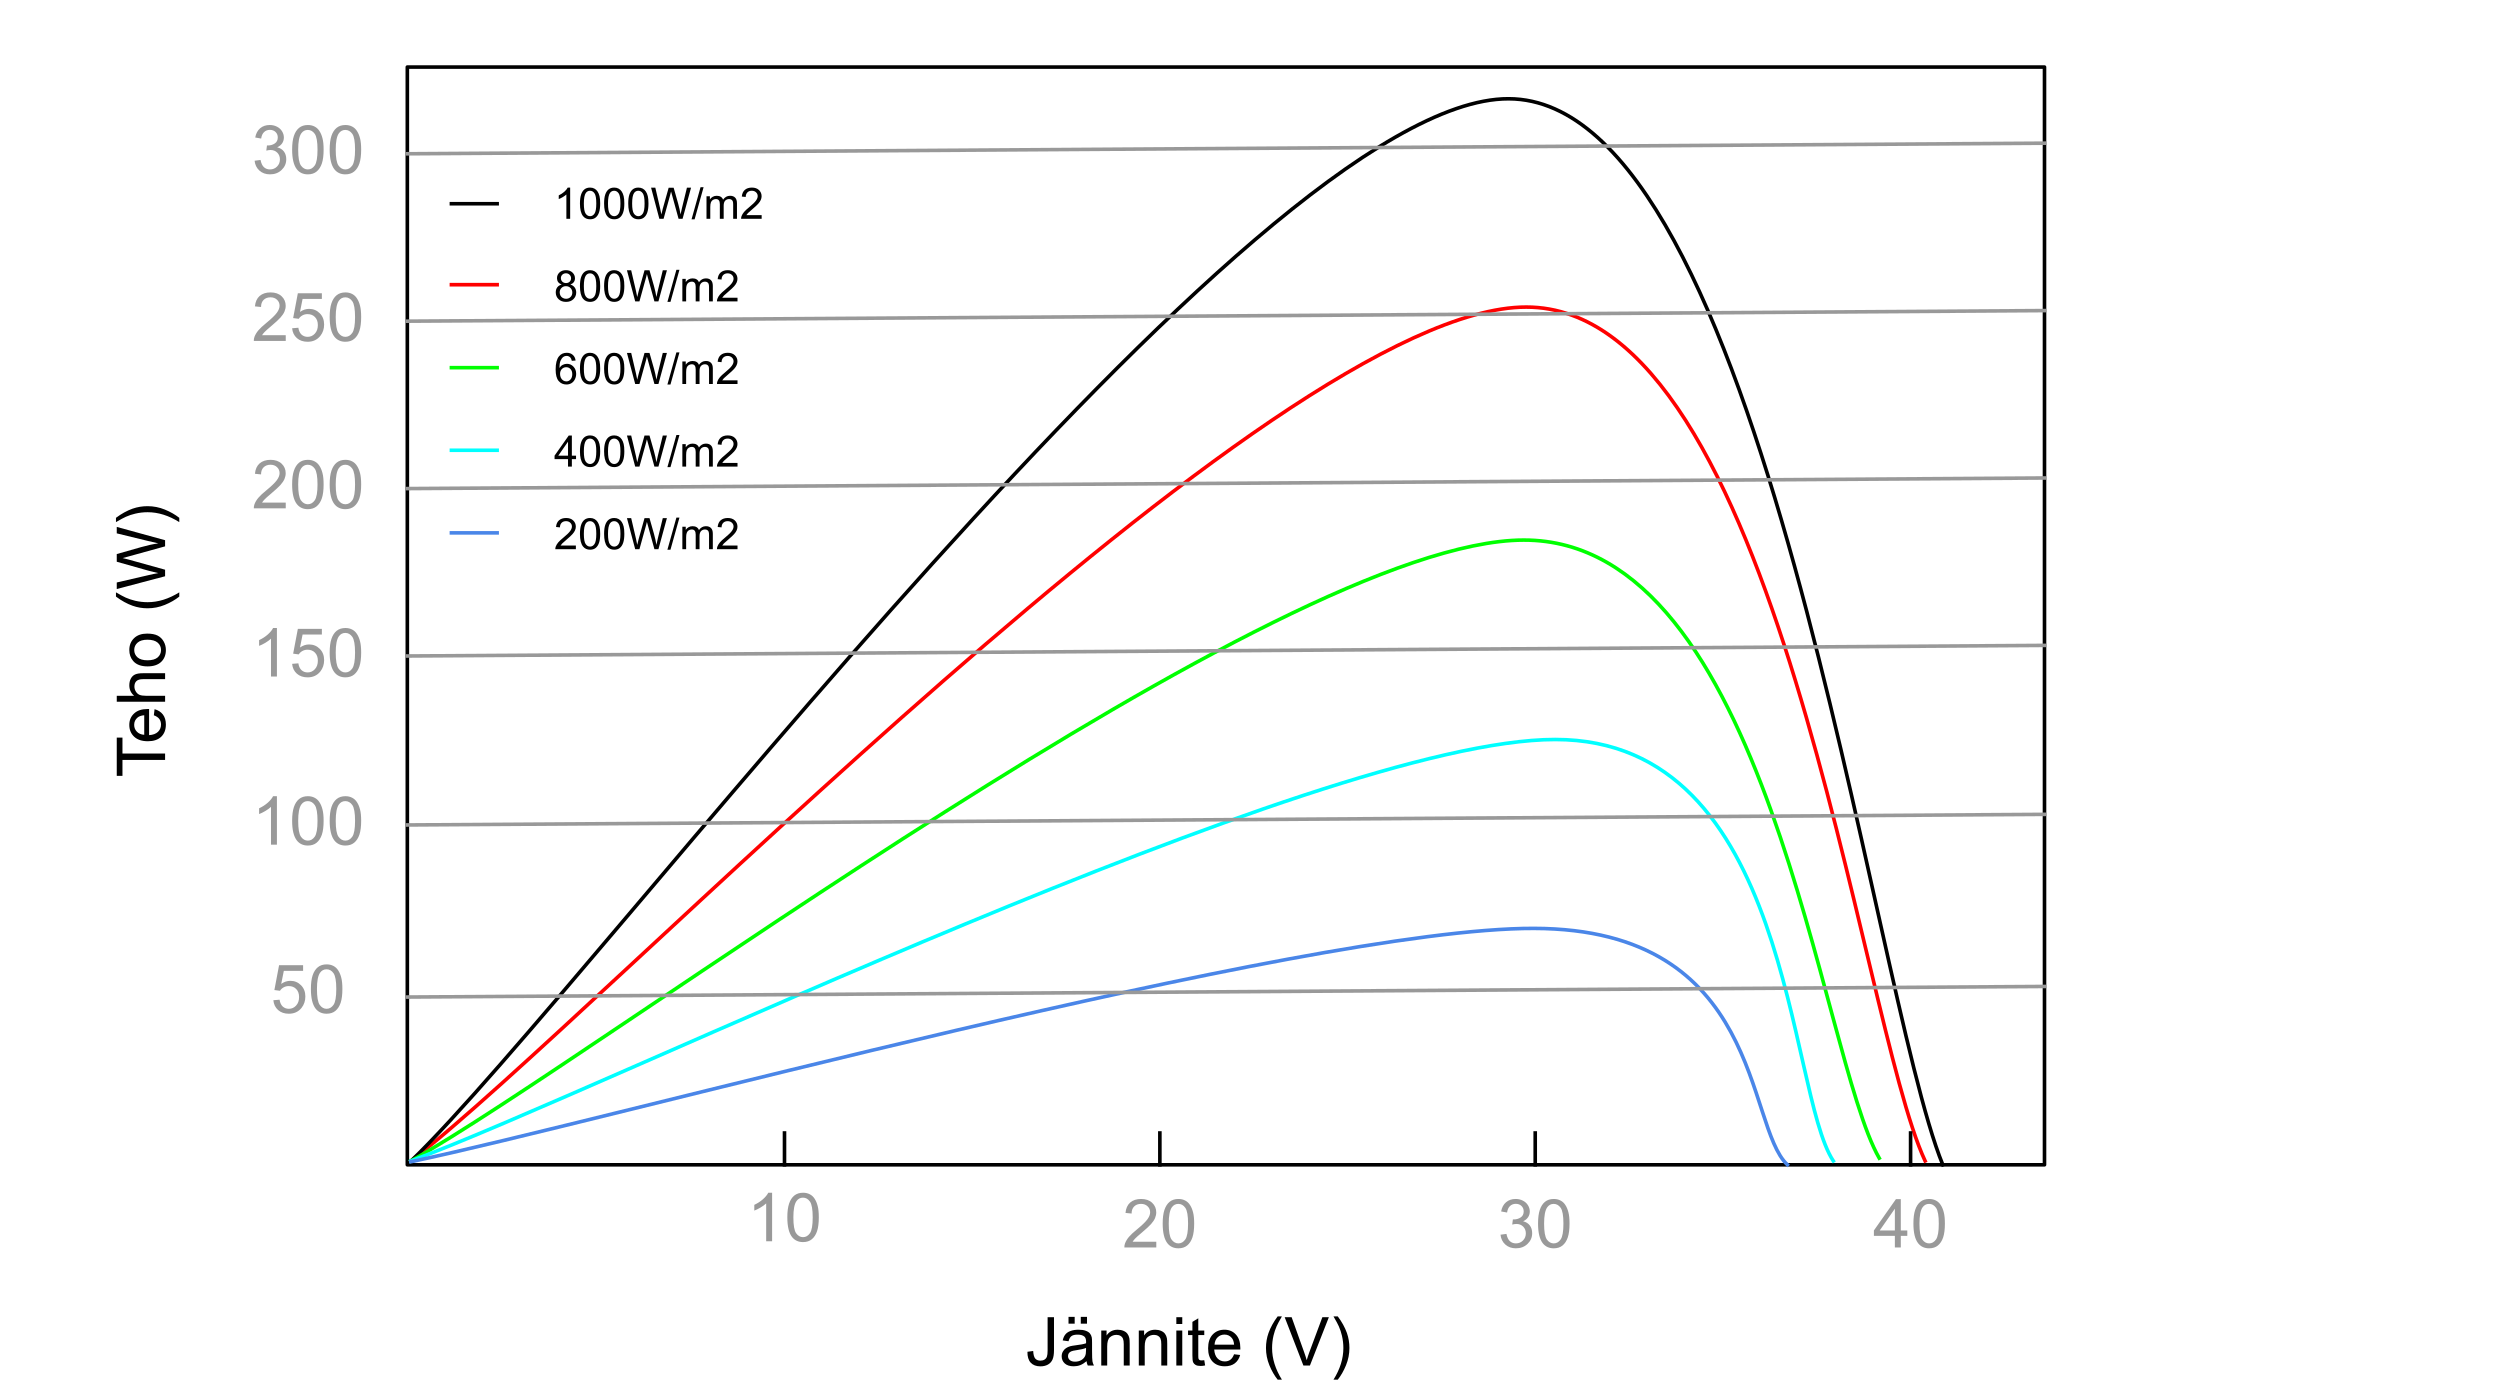 <?xml version="1.0" encoding="UTF-8" standalone="no"?>
<svg
   xmlns:dc="http://purl.org/dc/elements/1.1/"
   xmlns:cc="http://creativecommons.org/ns#"
   xmlns:rdf="http://www.w3.org/1999/02/22-rdf-syntax-ns#"
   xmlns:svg="http://www.w3.org/2000/svg"
   xmlns="http://www.w3.org/2000/svg"
   xmlns:sodipodi="http://sodipodi.sourceforge.net/DTD/sodipodi-0.dtd"
   xmlns:inkscape="http://www.inkscape.org/namespaces/inkscape"
   version="1.1"
   viewBox="0 0 690.986 383.751"
   stroke-miterlimit="10"
   id="svg3668"
   inkscape:version="0.91 r13725"
   sodipodi:docname="pvcurve.svg"
   width="690.986"
   height="383.751"
   style="fill:none;stroke:none;stroke-linecap:square;stroke-miterlimit:10">
  <defs
     id="defs3831">
    <clipPath
       clipPathUnits="userSpaceOnUse"
       id="clipPath3853">
      <rect
         style="fill:#646464;fill-opacity:1"
         id="rect3855"
         width="690.986"
         height="383.751"
         x="111.829"
         y="87.871" />
    </clipPath>
  </defs>
  <sodipodi:namedview
     pagecolor="#ffffff"
     bordercolor="#666666"
     borderopacity="1"
     objecttolerance="10"
     gridtolerance="10"
     guidetolerance="10"
     inkscape:pageopacity="0"
     inkscape:pageshadow="2"
     inkscape:window-width="1920"
     inkscape:window-height="1053"
     id="namedview3829"
     showgrid="false"
     fit-margin-top="0"
     fit-margin-left="0"
     fit-margin-right="0"
     fit-margin-bottom="0"
     inkscape:zoom="0.84951023"
     inkscape:cx="441.49384"
     inkscape:cy="226.30784"
     inkscape:window-x="0"
     inkscape:window-y="0"
     inkscape:window-maximized="1"
     inkscape:current-layer="svg3668" />
  <clipPath
     id="p.0">
    <path
       d="M 0,0 960,0 960,720 0,720 0,0 Z"
       id="path3671"
       inkscape:connector-curvature="0"
       style="clip-rule:nonzero" />
  </clipPath>
  <g
     clip-path="url(#clipPath3853)"
     id="g3673"
     transform="translate(-111.829,-87.871)">
    <path
       d="m 0,0 960,0 0,720 -960,0 z"
       id="path3675"
       inkscape:connector-curvature="0"
       style="fill:#000000;fill-opacity:0;fill-rule:evenodd" />
    <path
       d="m 224.412,106.407 452.504,0 0,303.402 -452.504,0 z"
       id="path3677"
       inkscape:connector-curvature="0"
       style="fill:#000000;fill-opacity:0;fill-rule:evenodd" />
    <path
       d="m 224.412,106.407 452.504,0 0,303.402 -452.504,0 z"
       id="path3679"
       inkscape:connector-curvature="0"
       style="fill-rule:evenodd;stroke:#000000;stroke-width:1;stroke-linecap:butt;stroke-linejoin:round" />
    <path
       d="M 225.386,408.748 C 276.768,369.414 463.921,172.745 533.677,172.745 c 69.756,0 91.87,196.669 110.244,236.003"
       id="path3681"
       inkscape:connector-curvature="0"
       style="fill:#000000;fill-opacity:0;fill-rule:evenodd" />
    <path
       d="M 225.386,408.748 C 276.768,369.414 463.921,172.745 533.677,172.745 c 69.756,0 91.87,196.669 110.244,236.003"
       id="path3683"
       inkscape:connector-curvature="0"
       style="fill-rule:evenodd;stroke:#ff0000;stroke-width:1;stroke-linecap:butt;stroke-linejoin:round" />
    <path
       d="m 225.386,408.832 c 50.569,-48.943 232.846,-293.822 303.415,-293.659 70.569,0.163 100,245.529 120,294.635"
       id="path3685"
       inkscape:connector-curvature="0"
       style="fill:#000000;fill-opacity:0;fill-rule:evenodd" />
    <path
       d="m 225.386,408.832 c 50.569,-48.943 232.846,-293.822 303.415,-293.659 70.569,0.163 100,245.529 120,294.635"
       id="path3687"
       inkscape:connector-curvature="0"
       style="fill-rule:evenodd;stroke:#000000;stroke-width:1;stroke-linecap:butt;stroke-linejoin:round" />
    <path
       d="m 225.386,408.758 c 51.259,-28.602 239.912,-171.482 307.554,-171.613 67.642,-0.131 81.916,142.355 98.299,170.826"
       id="path3689"
       inkscape:connector-curvature="0"
       style="fill:#000000;fill-opacity:0;fill-rule:evenodd" />
    <path
       d="m 225.386,408.758 c 51.259,-28.602 239.912,-171.482 307.554,-171.613 67.642,-0.131 81.916,142.355 98.299,170.826"
       id="path3691"
       inkscape:connector-curvature="0"
       style="fill-rule:evenodd;stroke:#00ff00;stroke-width:1;stroke-linecap:butt;stroke-linejoin:round" />
    <path
       d="m 225.386,408.751 c 52.713,-19.414 250.754,-116.486 316.281,-116.486 65.527,0 64.067,97.072 76.881,116.486"
       id="path3693"
       inkscape:connector-curvature="0"
       style="fill:#000000;fill-opacity:0;fill-rule:evenodd" />
    <path
       d="m 225.386,408.751 c 52.713,-19.414 250.754,-116.486 316.281,-116.486 65.527,0 64.067,97.072 76.881,116.486"
       id="path3695"
       inkscape:connector-curvature="0"
       style="fill-rule:evenodd;stroke:#00ffff;stroke-width:1;stroke-linecap:butt;stroke-linejoin:round" />
    <path
       d="m 225.386,408.963 c 51.735,-10.749 246.999,-64.631 310.411,-64.491 63.412,0.14 58.385,54.441 70.061,65.329"
       id="path3697"
       inkscape:connector-curvature="0"
       style="fill:#000000;fill-opacity:0;fill-rule:evenodd" />
    <path
       d="m 225.386,408.963 c 51.735,-10.749 246.999,-64.631 310.411,-64.491 63.412,0.14 58.385,54.441 70.061,65.329"
       id="path3699"
       inkscape:connector-curvature="0"
       style="fill-rule:evenodd;stroke:#4a86e8;stroke-width:1;stroke-linecap:butt;stroke-linejoin:round" />
    <path
       d="m 386.27,438.37 128.787,0 0,39.024 -128.787,0 z"
       id="path3701"
       inkscape:connector-curvature="0"
       style="fill:#000000;fill-opacity:0;fill-rule:evenodd" />
    <path
       d="m 395.802,461.493 1.594,-0.219 q 0.078,1.531 0.578,2.109 0.516,0.562 1.422,0.562 0.656,0 1.141,-0.297 0.484,-0.312 0.656,-0.828 0.188,-0.531 0.188,-1.688 l 0,-9.203 1.766,0 0,9.109 q 0,1.672 -0.406,2.594 -0.406,0.922 -1.281,1.406 -0.875,0.484 -2.062,0.484 -1.75,0 -2.688,-1.016 -0.938,-1.016 -0.906,-3.016 z m 16.344,2.609 q -0.922,0.766 -1.766,1.094 -0.828,0.312 -1.797,0.312 -1.594,0 -2.453,-0.781 -0.859,-0.781 -0.859,-1.984 0,-0.719 0.328,-1.297 0.328,-0.594 0.844,-0.938 0.531,-0.359 1.188,-0.547 0.469,-0.125 1.453,-0.25 1.984,-0.234 2.922,-0.562 0.016,-0.344 0.016,-0.422 0,-1 -0.469,-1.422 -0.625,-0.547 -1.875,-0.547 -1.156,0 -1.703,0.406 -0.547,0.406 -0.812,1.422 l -1.609,-0.219 q 0.219,-1.016 0.719,-1.641 0.5,-0.641 1.453,-0.984 0.953,-0.344 2.188,-0.344 1.25,0 2.016,0.297 0.781,0.281 1.141,0.734 0.375,0.438 0.516,1.109 0.078,0.422 0.078,1.516 l 0,2.188 q 0,2.281 0.109,2.891 0.109,0.594 0.406,1.156 l -1.703,0 q -0.266,-0.516 -0.328,-1.188 z m -0.141,-3.672 q -0.891,0.375 -2.672,0.625 -1.016,0.141 -1.438,0.328 -0.422,0.188 -0.656,0.531 -0.219,0.344 -0.219,0.781 0,0.656 0.5,1.094 0.5,0.438 1.453,0.438 0.938,0 1.672,-0.406 0.75,-0.422 1.094,-1.141 0.266,-0.562 0.266,-1.641 l 0,-0.609 z m -4.844,-6.703 0,-1.875 1.703,0 0,1.875 -1.703,0 z m 3.391,0 0,-1.875 1.719,0 0,1.875 -1.719,0 z m 5.657,11.562 0,-9.672 1.469,0 0,1.375 q 1.062,-1.594 3.078,-1.594 0.875,0 1.609,0.312 0.734,0.312 1.094,0.828 0.375,0.5 0.516,1.203 0.094,0.453 0.094,1.594 l 0,5.953 -1.641,0 0,-5.891 q 0,-1 -0.203,-1.484 -0.188,-0.5 -0.672,-0.797 -0.484,-0.297 -1.141,-0.297 -1.047,0 -1.812,0.672 -0.75,0.656 -0.75,2.516 l 0,5.281 -1.641,0 z m 10.376,0 0,-9.672 1.469,0 0,1.375 q 1.062,-1.594 3.078,-1.594 0.875,0 1.609,0.312 0.734,0.312 1.094,0.828 0.375,0.5 0.516,1.203 0.094,0.453 0.094,1.594 l 0,5.953 -1.641,0 0,-5.891 q 0,-1 -0.203,-1.484 -0.188,-0.5 -0.672,-0.797 -0.484,-0.297 -1.141,-0.297 -1.047,0 -1.812,0.672 -0.75,0.656 -0.75,2.516 l 0,5.281 -1.641,0 z m 10.376,-11.469 0,-1.891 1.641,0 0,1.891 -1.641,0 z m 0,11.469 0,-9.672 1.641,0 0,9.672 -1.641,0 z m 7.723,-1.469 0.234,1.453 q -0.688,0.141 -1.234,0.141 -0.891,0 -1.391,-0.281 -0.484,-0.281 -0.688,-0.734 -0.203,-0.469 -0.203,-1.938 l 0,-5.578 -1.203,0 0,-1.266 1.203,0 0,-2.391 1.625,-0.984 0,3.375 1.656,0 0,1.266 -1.656,0 0,5.672 q 0,0.688 0.078,0.891 0.094,0.203 0.281,0.328 0.203,0.109 0.578,0.109 0.266,0 0.719,-0.062 z m 8.23,-1.641 1.688,0.203 q -0.406,1.484 -1.484,2.312 -1.078,0.812 -2.766,0.812 -2.125,0 -3.375,-1.297 -1.234,-1.312 -1.234,-3.672 0,-2.453 1.25,-3.797 1.266,-1.344 3.266,-1.344 1.938,0 3.156,1.328 1.234,1.312 1.234,3.703 0,0.156 0,0.438 l -7.219,0 q 0.094,1.594 0.906,2.453 0.812,0.844 2.016,0.844 0.906,0 1.547,-0.469 0.641,-0.484 1.016,-1.516 z m -5.391,-2.656 5.406,0 q -0.109,-1.219 -0.625,-1.828 -0.781,-0.953 -2.031,-0.953 -1.125,0 -1.906,0.766 -0.766,0.75 -0.844,2.016 z m 17.45,9.688 q -1.359,-1.703 -2.297,-4 -0.938,-2.297 -0.938,-4.766 0,-2.156 0.703,-4.141 0.828,-2.312 2.531,-4.594 l 1.172,0 q -1.094,1.891 -1.453,2.703 -0.547,1.25 -0.875,2.625 -0.391,1.703 -0.391,3.422 0,4.375 2.719,8.75 l -1.172,0 z m 7.103,-3.922 -5.172,-13.359 1.922,0 3.469,9.703 q 0.422,1.172 0.703,2.188 0.312,-1.094 0.719,-2.188 l 3.609,-9.703 1.797,0 -5.234,13.359 -1.812,0 z m 9.506,3.922 -1.188,0 q 2.734,-4.375 2.734,-8.75 0,-1.719 -0.391,-3.391 -0.312,-1.375 -0.875,-2.625 -0.359,-0.828 -1.469,-2.734 l 1.188,0 q 1.703,2.281 2.531,4.594 0.688,1.984 0.688,4.141 0,2.469 -0.938,4.766 -0.938,2.297 -2.281,4 z"
       id="path3703"
       inkscape:connector-curvature="0"
       style="fill:#000000;fill-rule:nonzero" />
    <path
       d="m 130.538,311.761 0,-98.551 39.024,0 0,98.551 z"
       id="path3705"
       inkscape:connector-curvature="0"
       style="fill:#000000;fill-opacity:0;fill-rule:evenodd" />
    <path
       d="m 157.458,297.917 -11.781,0 0,4.406 -1.578,0 0,-10.578 1.578,0 0,4.406 11.781,0 0,1.766 z m -3.109,-12.343 0.203,-1.688 q 1.484,0.406 2.312,1.484 0.812,1.078 0.812,2.766 0,2.125 -1.297,3.375 -1.312,1.234 -3.672,1.234 -2.453,0 -3.797,-1.25 -1.344,-1.266 -1.344,-3.266 0,-1.938 1.328,-3.156 1.312,-1.234 3.703,-1.234 0.156,0 0.438,0 l 0,7.219 q 1.594,-0.094 2.453,-0.906 0.844,-0.812 0.844,-2.016 0,-0.906 -0.469,-1.547 -0.484,-0.641 -1.516,-1.016 z m -2.656,5.391 0,-5.406 q -1.219,0.109 -1.828,0.625 -0.953,0.781 -0.953,2.031 0,1.125 0.766,1.906 0.75,0.766 2.016,0.844 z m 5.766,-9.141 -13.359,0 0,-1.641 4.797,0 q -1.328,-1.141 -1.328,-2.891 0,-1.078 0.422,-1.859 0.422,-0.797 1.172,-1.141 0.75,-0.344 2.172,-0.344 l 6.125,0 0,1.641 -6.125,0 q -1.234,0 -1.797,0.531 -0.562,0.531 -0.562,1.516 0,0.719 0.391,1.359 0.375,0.641 1.016,0.922 0.641,0.266 1.781,0.266 l 5.297,0 0,1.641 z m -4.844,-9.766 q -2.688,0 -3.969,-1.484 -1.078,-1.25 -1.078,-3.047 0,-2 1.312,-3.266 1.297,-1.266 3.609,-1.266 1.859,0 2.938,0.562 1.062,0.562 1.656,1.641 0.594,1.062 0.594,2.328 0,2.031 -1.297,3.281 -1.312,1.25 -3.766,1.25 z m 0,-1.688 q 1.859,0 2.797,-0.797 0.922,-0.812 0.922,-2.047 0,-1.219 -0.922,-2.031 -0.938,-0.812 -2.844,-0.812 -1.797,0 -2.719,0.812 -0.922,0.812 -0.922,2.031 0,1.234 0.922,2.047 0.906,0.797 2.766,0.797 z m 8.766,-17.606 q -1.703,1.359 -4,2.297 -2.297,0.938 -4.766,0.938 -2.156,0 -4.141,-0.703 -2.312,-0.828 -4.594,-2.531 l 0,-1.172 q 1.891,1.094 2.703,1.453 1.25,0.547 2.625,0.875 1.703,0.391 3.422,0.391 4.375,0 8.75,-2.719 l 0,1.172 z m -3.922,-5.619 -13.359,3.531 0,-1.812 8.766,-2.031 q 1.375,-0.328 2.719,-0.562 -2.141,-0.5 -2.469,-0.594 l -9.016,-2.547 0,-2.125 6.766,-1.922 q 2.516,-0.719 4.719,-1.031 -1.266,-0.266 -2.891,-0.672 l -8.594,-2.094 0,-1.781 13.359,3.672 0,1.703 -10.172,2.812 q -1.281,0.359 -1.562,0.422 0.906,0.203 1.562,0.391 l 10.172,2.828 0,1.812 z m 3.922,-16.156 0,1.188 q -4.375,-2.734 -8.75,-2.734 -1.719,0 -3.391,0.391 -1.375,0.312 -2.625,0.875 -0.828,0.359 -2.734,1.469 l 0,-1.188 q 2.281,-1.703 4.594,-2.531 1.984,-0.688 4.141,-0.688 2.469,0 4.766,0.938 2.297,0.938 4,2.281 z"
       id="path3707"
       inkscape:connector-curvature="0"
       style="fill:#000000;fill-rule:nonzero" />
    <path
       d="m 224.412,363.449 452.504,-2.929"
       id="path3709"
       inkscape:connector-curvature="0"
       style="fill:#000000;fill-opacity:0;fill-rule:evenodd" />
    <path
       d="m 224.412,363.449 452.504,-2.929"
       id="path3711"
       inkscape:connector-curvature="0"
       style="fill-rule:evenodd;stroke:#999999;stroke-width:1;stroke-linecap:butt;stroke-linejoin:round" />
    <path
       d="m 224.412,315.885 452.504,-2.929"
       id="path3713"
       inkscape:connector-curvature="0"
       style="fill:#000000;fill-opacity:0;fill-rule:evenodd" />
    <path
       d="m 224.412,315.885 452.504,-2.929"
       id="path3715"
       inkscape:connector-curvature="0"
       style="fill-rule:evenodd;stroke:#999999;stroke-width:1;stroke-linecap:butt;stroke-linejoin:round" />
    <path
       d="m 224.412,269.182 452.504,-2.929"
       id="path3717"
       inkscape:connector-curvature="0"
       style="fill:#000000;fill-opacity:0;fill-rule:evenodd" />
    <path
       d="m 224.412,269.182 452.504,-2.929"
       id="path3719"
       inkscape:connector-curvature="0"
       style="fill-rule:evenodd;stroke:#999999;stroke-width:1;stroke-linecap:butt;stroke-linejoin:round" />
    <path
       d="m 224.412,222.912 452.504,-2.929"
       id="path3721"
       inkscape:connector-curvature="0"
       style="fill:#000000;fill-opacity:0;fill-rule:evenodd" />
    <path
       d="m 224.412,222.912 452.504,-2.929"
       id="path3723"
       inkscape:connector-curvature="0"
       style="fill-rule:evenodd;stroke:#999999;stroke-width:1;stroke-linecap:butt;stroke-linejoin:round" />
    <path
       d="m 224.412,176.643 452.504,-2.929"
       id="path3725"
       inkscape:connector-curvature="0"
       style="fill:#000000;fill-opacity:0;fill-rule:evenodd" />
    <path
       d="m 224.412,176.643 452.504,-2.929"
       id="path3727"
       inkscape:connector-curvature="0"
       style="fill-rule:evenodd;stroke:#999999;stroke-width:1;stroke-linecap:butt;stroke-linejoin:round" />
    <path
       d="m 224.412,130.373 452.504,-2.929"
       id="path3729"
       inkscape:connector-curvature="0"
       style="fill:#000000;fill-opacity:0;fill-rule:evenodd" />
    <path
       d="m 224.412,130.373 452.504,-2.929"
       id="path3731"
       inkscape:connector-curvature="0"
       style="fill-rule:evenodd;stroke:#999999;stroke-width:1;stroke-linecap:butt;stroke-linejoin:round" />
    <path
       d="m 328.659,409.808 0,-8.787"
       id="path3733"
       inkscape:connector-curvature="0"
       style="fill:#000000;fill-opacity:0;fill-rule:evenodd" />
    <path
       d="m 328.659,409.808 0,-8.787"
       id="path3735"
       inkscape:connector-curvature="0"
       style="fill-rule:evenodd;stroke:#000000;stroke-width:1;stroke-linecap:butt;stroke-linejoin:round" />
    <path
       d="m 432.407,409.808 0,-8.787"
       id="path3737"
       inkscape:connector-curvature="0"
       style="fill:#000000;fill-opacity:0;fill-rule:evenodd" />
    <path
       d="m 432.407,409.808 0,-8.787"
       id="path3739"
       inkscape:connector-curvature="0"
       style="fill-rule:evenodd;stroke:#000000;stroke-width:1;stroke-linecap:butt;stroke-linejoin:round" />
    <path
       d="m 536.155,409.808 0,-8.787"
       id="path3741"
       inkscape:connector-curvature="0"
       style="fill:#000000;fill-opacity:0;fill-rule:evenodd" />
    <path
       d="m 536.155,409.808 0,-8.787"
       id="path3743"
       inkscape:connector-curvature="0"
       style="fill-rule:evenodd;stroke:#000000;stroke-width:1;stroke-linecap:butt;stroke-linejoin:round" />
    <path
       d="m 639.903,409.808 0,-8.787"
       id="path3745"
       inkscape:connector-curvature="0"
       style="fill:#000000;fill-opacity:0;fill-rule:evenodd" />
    <path
       d="m 639.903,409.808 0,-8.787"
       id="path3747"
       inkscape:connector-curvature="0"
       style="fill-rule:evenodd;stroke:#000000;stroke-width:1;stroke-linecap:butt;stroke-linejoin:round" />
    <path
       d="m 255.95,132.407 77.291,0 0,22.835 -77.291,0 z"
       id="path3749"
       inkscape:connector-curvature="0"
       style="fill:#000000;fill-opacity:0;fill-rule:evenodd" />
    <path
       d="m 269.419,148.344 -1.047,0 0,-6.719 q -0.391,0.359 -1.016,0.734 -0.609,0.359 -1.094,0.531 l 0,-1.016 q 0.875,-0.422 1.531,-1 0.672,-0.594 0.953,-1.156 l 0.672,0 0,8.625 z m 2.705,-4.234 q 0,-1.531 0.312,-2.453 0.312,-0.938 0.922,-1.438 0.625,-0.5 1.562,-0.5 0.688,0 1.203,0.281 0.531,0.281 0.875,0.812 0.344,0.516 0.531,1.266 0.188,0.75 0.188,2.031 0,1.516 -0.312,2.438 -0.297,0.922 -0.922,1.438 -0.609,0.5 -1.562,0.5 -1.234,0 -1.953,-0.891 -0.844,-1.062 -0.844,-3.484 z m 1.078,0 q 0,2.109 0.5,2.812 0.5,0.703 1.219,0.703 0.734,0 1.219,-0.703 0.5,-0.703 0.5,-2.812 0,-2.125 -0.5,-2.812 -0.484,-0.703 -1.234,-0.703 -0.719,0 -1.156,0.609 -0.547,0.781 -0.547,2.906 z m 5.596,0 q 0,-1.531 0.312,-2.453 0.312,-0.938 0.922,-1.438 0.625,-0.5 1.562,-0.5 0.688,0 1.203,0.281 0.531,0.281 0.875,0.812 0.344,0.516 0.531,1.266 0.188,0.75 0.188,2.031 0,1.516 -0.312,2.438 -0.297,0.922 -0.922,1.438 -0.609,0.5 -1.562,0.5 -1.234,0 -1.953,-0.891 -0.844,-1.062 -0.844,-3.484 z m 1.078,0 q 0,2.109 0.5,2.812 0.5,0.703 1.219,0.703 0.734,0 1.219,-0.703 0.5,-0.703 0.5,-2.812 0,-2.125 -0.5,-2.812 -0.484,-0.703 -1.234,-0.703 -0.719,0 -1.156,0.609 -0.547,0.781 -0.547,2.906 z m 5.596,0 q 0,-1.531 0.312,-2.453 0.312,-0.938 0.922,-1.438 0.625,-0.5 1.562,-0.5 0.688,0 1.203,0.281 0.531,0.281 0.875,0.812 0.344,0.516 0.531,1.266 0.188,0.75 0.188,2.031 0,1.516 -0.312,2.438 -0.297,0.922 -0.922,1.438 -0.609,0.5 -1.562,0.5 -1.234,0 -1.953,-0.891 -0.844,-1.062 -0.844,-3.484 z m 1.078,0 q 0,2.109 0.5,2.812 0.5,0.703 1.219,0.703 0.734,0 1.219,-0.703 0.5,-0.703 0.5,-2.812 0,-2.125 -0.5,-2.812 -0.484,-0.703 -1.234,-0.703 -0.719,0 -1.156,0.609 -0.547,0.781 -0.547,2.906 z m 7.518,4.234 -2.281,-8.594 1.172,0 1.312,5.641 q 0.203,0.875 0.359,1.75 0.328,-1.375 0.391,-1.594 l 1.625,-5.797 1.375,0 1.234,4.344 q 0.453,1.625 0.672,3.047 0.156,-0.812 0.422,-1.875 l 1.344,-5.516 1.141,0 -2.344,8.594 -1.109,0 -1.797,-6.547 q -0.234,-0.812 -0.281,-1 -0.125,0.578 -0.25,1 l -1.812,6.547 -1.172,0 z m 8.904,0.141 2.484,-8.875 0.844,0 -2.484,8.875 -0.844,0 z m 4.131,-0.141 0,-6.219 0.938,0 0,0.875 q 0.297,-0.469 0.781,-0.734 0.484,-0.281 1.109,-0.281 0.688,0 1.125,0.281 0.453,0.281 0.625,0.797 0.75,-1.078 1.922,-1.078 0.938,0 1.422,0.516 0.5,0.5 0.5,1.578 l 0,4.266 -1.047,0 0,-3.922 q 0,-0.625 -0.109,-0.906 -0.094,-0.281 -0.359,-0.453 -0.266,-0.172 -0.641,-0.172 -0.656,0 -1.094,0.438 -0.422,0.438 -0.422,1.406 l 0,3.609 -1.062,0 0,-4.047 q 0,-0.703 -0.266,-1.047 -0.25,-0.359 -0.828,-0.359 -0.453,0 -0.828,0.234 -0.375,0.234 -0.547,0.688 -0.172,0.453 -0.172,1.297 l 0,3.234 -1.047,0 z m 15.246,-1.016 0,1.016 -5.688,0 q 0,-0.375 0.125,-0.734 0.219,-0.578 0.688,-1.141 0.484,-0.562 1.391,-1.297 1.406,-1.156 1.891,-1.828 0.5,-0.672 0.5,-1.266 0,-0.625 -0.453,-1.047 -0.453,-0.438 -1.172,-0.438 -0.766,0 -1.219,0.453 -0.453,0.453 -0.469,1.266 l -1.078,-0.109 q 0.109,-1.219 0.828,-1.844 0.734,-0.641 1.969,-0.641 1.234,0 1.953,0.688 0.719,0.688 0.719,1.703 0,0.516 -0.219,1.016 -0.203,0.484 -0.703,1.047 -0.484,0.547 -1.609,1.5 -0.953,0.797 -1.234,1.094 -0.266,0.281 -0.438,0.562 l 4.219,0 z"
       id="path3751"
       inkscape:connector-curvature="0"
       style="fill:#000000;fill-rule:nonzero" />
    <path
       d="m 255.95,155.234 77.291,0 0,22.835 -77.291,0 z"
       id="path3753"
       inkscape:connector-curvature="0"
       style="fill:#000000;fill-opacity:0;fill-rule:evenodd" />
    <path
       d="m 267.075,166.515 q -0.656,-0.25 -0.984,-0.688 -0.312,-0.453 -0.312,-1.062 0,-0.938 0.672,-1.578 0.688,-0.641 1.797,-0.641 1.125,0 1.812,0.656 0.688,0.656 0.688,1.594 0,0.594 -0.312,1.031 -0.312,0.438 -0.953,0.688 0.797,0.25 1.203,0.828 0.406,0.578 0.406,1.375 0,1.094 -0.781,1.844 -0.766,0.75 -2.047,0.75 -1.266,0 -2.047,-0.75 -0.781,-0.75 -0.781,-1.875 0,-0.844 0.422,-1.406 0.438,-0.562 1.219,-0.766 z m -0.219,-1.797 q 0,0.609 0.391,1 0.406,0.391 1.031,0.391 0.609,0 1,-0.375 0.391,-0.391 0.391,-0.953 0,-0.578 -0.406,-0.969 -0.406,-0.406 -1,-0.406 -0.609,0 -1.016,0.391 -0.391,0.391 -0.391,0.922 z m -0.328,3.969 q 0,0.453 0.203,0.875 0.219,0.422 0.641,0.656 0.422,0.234 0.906,0.234 0.75,0 1.234,-0.484 0.5,-0.484 0.5,-1.234 0,-0.766 -0.5,-1.266 -0.5,-0.5 -1.266,-0.5 -0.75,0 -1.234,0.5 -0.484,0.484 -0.484,1.219 z m 5.596,-1.75 q 0,-1.531 0.312,-2.453 0.312,-0.938 0.922,-1.438 0.625,-0.5 1.562,-0.5 0.688,0 1.203,0.281 0.531,0.281 0.875,0.812 0.344,0.516 0.531,1.266 0.188,0.75 0.188,2.031 0,1.516 -0.312,2.438 -0.297,0.922 -0.922,1.438 -0.609,0.5 -1.562,0.5 -1.234,0 -1.953,-0.891 -0.844,-1.062 -0.844,-3.484 z m 1.078,0 q 0,2.109 0.5,2.812 0.5,0.703 1.219,0.703 0.734,0 1.219,-0.703 0.5,-0.703 0.5,-2.812 0,-2.125 -0.5,-2.812 -0.484,-0.703 -1.234,-0.703 -0.719,0 -1.156,0.609 -0.547,0.781 -0.547,2.906 z m 5.596,0 q 0,-1.531 0.312,-2.453 0.312,-0.938 0.922,-1.438 0.625,-0.5 1.562,-0.5 0.688,0 1.203,0.281 0.531,0.281 0.875,0.812 0.344,0.516 0.531,1.266 0.188,0.75 0.188,2.031 0,1.516 -0.312,2.438 -0.297,0.922 -0.922,1.438 -0.609,0.5 -1.562,0.5 -1.234,0 -1.953,-0.891 -0.844,-1.062 -0.844,-3.484 z m 1.078,0 q 0,2.109 0.5,2.812 0.5,0.703 1.219,0.703 0.734,0 1.219,-0.703 0.5,-0.703 0.5,-2.812 0,-2.125 -0.5,-2.812 -0.484,-0.703 -1.234,-0.703 -0.719,0 -1.156,0.609 -0.547,0.781 -0.547,2.906 z m 7.518,4.234 -2.281,-8.594 1.172,0 1.312,5.641 q 0.203,0.875 0.359,1.75 0.328,-1.375 0.391,-1.594 l 1.625,-5.797 1.375,0 1.234,4.344 q 0.453,1.625 0.672,3.047 0.156,-0.812 0.422,-1.875 l 1.344,-5.516 1.141,0 -2.344,8.594 -1.109,0 -1.797,-6.547 q -0.234,-0.812 -0.281,-1 -0.125,0.578 -0.25,1 l -1.812,6.547 -1.172,0 z m 8.904,0.141 2.484,-8.875 0.844,0 -2.484,8.875 -0.844,0 z m 4.131,-0.141 0,-6.219 0.938,0 0,0.875 q 0.297,-0.469 0.781,-0.734 0.484,-0.281 1.109,-0.281 0.688,0 1.125,0.281 0.453,0.281 0.625,0.797 0.75,-1.078 1.922,-1.078 0.938,0 1.422,0.516 0.5,0.5 0.5,1.578 l 0,4.266 -1.047,0 0,-3.922 q 0,-0.625 -0.109,-0.906 -0.094,-0.281 -0.359,-0.453 -0.266,-0.172 -0.641,-0.172 -0.656,0 -1.094,0.438 -0.422,0.438 -0.422,1.406 l 0,3.609 -1.062,0 0,-4.047 q 0,-0.703 -0.266,-1.047 -0.25,-0.359 -0.828,-0.359 -0.453,0 -0.828,0.234 -0.375,0.234 -0.547,0.688 -0.172,0.453 -0.172,1.297 l 0,3.234 -1.047,0 z m 15.246,-1.016 0,1.016 -5.688,0 q 0,-0.375 0.125,-0.734 0.219,-0.578 0.688,-1.141 0.484,-0.562 1.391,-1.297 1.406,-1.156 1.891,-1.828 0.5,-0.672 0.5,-1.266 0,-0.625 -0.453,-1.047 -0.453,-0.438 -1.172,-0.438 -0.766,0 -1.219,0.453 -0.453,0.453 -0.469,1.266 l -1.078,-0.109 q 0.109,-1.219 0.828,-1.844 0.734,-0.641 1.969,-0.641 1.234,0 1.953,0.688 0.719,0.688 0.719,1.703 0,0.516 -0.219,1.016 -0.203,0.484 -0.703,1.047 -0.484,0.547 -1.609,1.5 -0.953,0.797 -1.234,1.094 -0.266,0.281 -0.438,0.562 l 4.219,0 z"
       id="path3755"
       inkscape:connector-curvature="0"
       style="fill:#000000;fill-rule:nonzero" />
    <path
       d="m 255.95,178.068 77.291,0 0,22.835 -77.291,0 z"
       id="path3757"
       inkscape:connector-curvature="0"
       style="fill:#000000;fill-opacity:0;fill-rule:evenodd" />
    <path
       d="m 270.919,187.521 -1.047,0.078 q -0.141,-0.625 -0.391,-0.906 -0.438,-0.453 -1.062,-0.453 -0.5,0 -0.891,0.281 -0.484,0.375 -0.781,1.078 -0.281,0.688 -0.297,1.969 0.375,-0.578 0.922,-0.859 0.562,-0.281 1.172,-0.281 1.047,0 1.781,0.781 0.75,0.781 0.75,2 0,0.812 -0.359,1.516 -0.344,0.688 -0.953,1.062 -0.609,0.359 -1.375,0.359 -1.328,0 -2.156,-0.969 -0.828,-0.969 -0.828,-3.188 0,-2.5 0.922,-3.625 0.797,-0.984 2.156,-0.984 1.016,0 1.656,0.578 0.656,0.562 0.781,1.562 z m -4.297,3.703 q 0,0.547 0.219,1.047 0.234,0.484 0.641,0.75 0.422,0.266 0.891,0.266 0.656,0 1.141,-0.531 0.484,-0.547 0.484,-1.469 0,-0.891 -0.484,-1.406 -0.469,-0.516 -1.188,-0.516 -0.719,0 -1.219,0.516 -0.484,0.516 -0.484,1.344 z m 5.502,-1.453 q 0,-1.531 0.312,-2.453 0.312,-0.938 0.922,-1.438 0.625,-0.5 1.562,-0.5 0.688,0 1.203,0.281 0.531,0.281 0.875,0.812 0.344,0.516 0.531,1.266 0.188,0.75 0.188,2.031 0,1.516 -0.312,2.438 -0.297,0.922 -0.922,1.438 -0.609,0.5 -1.562,0.5 -1.234,0 -1.953,-0.891 -0.844,-1.062 -0.844,-3.484 z m 1.078,0 q 0,2.109 0.5,2.812 0.5,0.703 1.219,0.703 0.734,0 1.219,-0.703 0.5,-0.703 0.5,-2.812 0,-2.125 -0.5,-2.812 -0.484,-0.703 -1.234,-0.703 -0.719,0 -1.156,0.609 -0.547,0.781 -0.547,2.906 z m 5.596,0 q 0,-1.531 0.312,-2.453 0.312,-0.938 0.922,-1.438 0.625,-0.5 1.562,-0.5 0.688,0 1.203,0.281 0.531,0.281 0.875,0.812 0.344,0.516 0.531,1.266 0.188,0.75 0.188,2.031 0,1.516 -0.312,2.438 -0.297,0.922 -0.922,1.438 -0.609,0.5 -1.562,0.5 -1.234,0 -1.953,-0.891 -0.844,-1.062 -0.844,-3.484 z m 1.078,0 q 0,2.109 0.5,2.812 0.5,0.703 1.219,0.703 0.734,0 1.219,-0.703 0.5,-0.703 0.5,-2.812 0,-2.125 -0.5,-2.812 -0.484,-0.703 -1.234,-0.703 -0.719,0 -1.156,0.609 -0.547,0.781 -0.547,2.906 z m 7.518,4.234 -2.281,-8.594 1.172,0 1.312,5.641 q 0.203,0.875 0.359,1.75 0.328,-1.375 0.391,-1.594 l 1.625,-5.797 1.375,0 1.234,4.344 q 0.453,1.625 0.672,3.047 0.156,-0.812 0.422,-1.875 l 1.344,-5.516 1.141,0 -2.344,8.594 -1.109,0 -1.797,-6.547 q -0.234,-0.812 -0.281,-1 -0.125,0.578 -0.25,1 l -1.812,6.547 -1.172,0 z m 8.904,0.141 2.484,-8.875 0.844,0 -2.484,8.875 -0.844,0 z m 4.131,-0.141 0,-6.219 0.938,0 0,0.875 q 0.297,-0.469 0.781,-0.734 0.484,-0.281 1.109,-0.281 0.688,0 1.125,0.281 0.453,0.281 0.625,0.797 0.75,-1.078 1.922,-1.078 0.938,0 1.422,0.516 0.5,0.5 0.5,1.578 l 0,4.266 -1.047,0 0,-3.922 q 0,-0.625 -0.109,-0.906 -0.094,-0.281 -0.359,-0.453 -0.266,-0.172 -0.641,-0.172 -0.656,0 -1.094,0.438 -0.422,0.438 -0.422,1.406 l 0,3.609 -1.062,0 0,-4.047 q 0,-0.703 -0.266,-1.047 -0.25,-0.359 -0.828,-0.359 -0.453,0 -0.828,0.234 -0.375,0.234 -0.547,0.688 -0.172,0.453 -0.172,1.297 l 0,3.234 -1.047,0 z m 15.246,-1.016 0,1.016 -5.688,0 q 0,-0.375 0.125,-0.734 0.219,-0.578 0.688,-1.141 0.484,-0.562 1.391,-1.297 1.406,-1.156 1.891,-1.828 0.5,-0.672 0.5,-1.266 0,-0.625 -0.453,-1.047 -0.453,-0.438 -1.172,-0.438 -0.766,0 -1.219,0.453 -0.453,0.453 -0.469,1.266 l -1.078,-0.109 q 0.109,-1.219 0.828,-1.844 0.734,-0.641 1.969,-0.641 1.234,0 1.953,0.688 0.719,0.688 0.719,1.703 0,0.516 -0.219,1.016 -0.203,0.484 -0.703,1.047 -0.484,0.547 -1.609,1.5 -0.953,0.797 -1.234,1.094 -0.266,0.281 -0.438,0.562 l 4.219,0 z"
       id="path3759"
       inkscape:connector-curvature="0"
       style="fill:#000000;fill-rule:nonzero" />
    <path
       d="m 255.95,200.903 77.291,0 0,22.835 -77.291,0 z"
       id="path3761"
       inkscape:connector-curvature="0"
       style="fill:#000000;fill-opacity:0;fill-rule:evenodd" />
    <path
       d="m 268.825,216.84 0,-2.062 -3.719,0 0,-0.969 3.922,-5.562 0.859,0 0,5.562 1.156,0 0,0.969 -1.156,0 0,2.062 -1.062,0 z m 0,-3.031 0,-3.859 -2.688,3.859 2.688,0 z m 3.299,-1.203 q 0,-1.531 0.312,-2.453 0.312,-0.938 0.922,-1.438 0.625,-0.5 1.562,-0.5 0.688,0 1.203,0.281 0.531,0.281 0.875,0.812 0.344,0.516 0.531,1.266 0.188,0.75 0.188,2.031 0,1.516 -0.312,2.438 -0.297,0.922 -0.922,1.438 -0.609,0.5 -1.562,0.5 -1.234,0 -1.953,-0.891 -0.844,-1.062 -0.844,-3.484 z m 1.078,0 q 0,2.109 0.5,2.812 0.5,0.703 1.219,0.703 0.734,0 1.219,-0.703 0.5,-0.703 0.5,-2.812 0,-2.125 -0.5,-2.812 -0.484,-0.703 -1.234,-0.703 -0.719,0 -1.156,0.609 -0.547,0.781 -0.547,2.906 z m 5.596,0 q 0,-1.531 0.312,-2.453 0.312,-0.938 0.922,-1.438 0.625,-0.5 1.562,-0.5 0.688,0 1.203,0.281 0.531,0.281 0.875,0.812 0.344,0.516 0.531,1.266 0.188,0.75 0.188,2.031 0,1.516 -0.312,2.438 -0.297,0.922 -0.922,1.438 -0.609,0.5 -1.562,0.5 -1.234,0 -1.953,-0.891 -0.844,-1.062 -0.844,-3.484 z m 1.078,0 q 0,2.109 0.5,2.812 0.5,0.703 1.219,0.703 0.734,0 1.219,-0.703 0.5,-0.703 0.5,-2.812 0,-2.125 -0.5,-2.812 -0.484,-0.703 -1.234,-0.703 -0.719,0 -1.156,0.609 -0.547,0.781 -0.547,2.906 z m 7.518,4.234 -2.281,-8.594 1.172,0 1.312,5.641 q 0.203,0.875 0.359,1.75 0.328,-1.375 0.391,-1.594 l 1.625,-5.797 1.375,0 1.234,4.344 q 0.453,1.625 0.672,3.047 0.156,-0.812 0.422,-1.875 l 1.344,-5.516 1.141,0 -2.344,8.594 -1.109,0 -1.797,-6.547 q -0.234,-0.812 -0.281,-1 -0.125,0.578 -0.25,1 l -1.812,6.547 -1.172,0 z m 8.904,0.141 2.484,-8.875 0.844,0 -2.484,8.875 -0.844,0 z m 4.131,-0.141 0,-6.219 0.938,0 0,0.875 q 0.297,-0.469 0.781,-0.734 0.484,-0.281 1.109,-0.281 0.688,0 1.125,0.281 0.453,0.281 0.625,0.797 0.75,-1.078 1.922,-1.078 0.938,0 1.422,0.516 0.5,0.5 0.5,1.578 l 0,4.266 -1.047,0 0,-3.922 q 0,-0.625 -0.109,-0.906 -0.094,-0.281 -0.359,-0.453 -0.266,-0.172 -0.641,-0.172 -0.656,0 -1.094,0.438 -0.422,0.438 -0.422,1.406 l 0,3.609 -1.062,0 0,-4.047 q 0,-0.703 -0.266,-1.047 -0.25,-0.359 -0.828,-0.359 -0.453,0 -0.828,0.234 -0.375,0.234 -0.547,0.688 -0.172,0.453 -0.172,1.297 l 0,3.234 -1.047,0 z m 15.246,-1.016 0,1.016 -5.688,0 q 0,-0.375 0.125,-0.734 0.219,-0.578 0.688,-1.141 0.484,-0.562 1.391,-1.297 1.406,-1.156 1.891,-1.828 0.5,-0.672 0.5,-1.266 0,-0.625 -0.453,-1.047 -0.453,-0.438 -1.172,-0.438 -0.766,0 -1.219,0.453 -0.453,0.453 -0.469,1.266 l -1.078,-0.109 q 0.109,-1.219 0.828,-1.844 0.734,-0.641 1.969,-0.641 1.234,0 1.953,0.688 0.719,0.688 0.719,1.703 0,0.516 -0.219,1.016 -0.203,0.484 -0.703,1.047 -0.484,0.547 -1.609,1.5 -0.953,0.797 -1.234,1.094 -0.266,0.281 -0.438,0.562 l 4.219,0 z"
       id="path3763"
       inkscape:connector-curvature="0"
       style="fill:#000000;fill-rule:nonzero" />
    <path
       d="m 255.95,223.729 77.291,0 0,22.835 -77.291,0 z"
       id="path3765"
       inkscape:connector-curvature="0"
       style="fill:#000000;fill-opacity:0;fill-rule:evenodd" />
    <path
       d="m 270.997,238.651 0,1.016 -5.688,0 q 0,-0.375 0.125,-0.734 0.219,-0.578 0.688,-1.141 0.484,-0.562 1.391,-1.297 1.406,-1.156 1.891,-1.828 0.5,-0.672 0.5,-1.266 0,-0.625 -0.453,-1.047 -0.453,-0.438 -1.172,-0.438 -0.766,0 -1.219,0.453 -0.453,0.453 -0.469,1.266 l -1.078,-0.109 q 0.109,-1.219 0.828,-1.844 0.734,-0.641 1.969,-0.641 1.234,0 1.953,0.688 0.719,0.688 0.719,1.703 0,0.516 -0.219,1.016 -0.203,0.484 -0.703,1.047 -0.484,0.547 -1.609,1.5 -0.953,0.797 -1.234,1.094 -0.266,0.281 -0.438,0.562 l 4.219,0 z m 1.127,-3.219 q 0,-1.531 0.312,-2.453 0.312,-0.938 0.922,-1.438 0.625,-0.5 1.562,-0.5 0.688,0 1.203,0.281 0.531,0.281 0.875,0.812 0.344,0.516 0.531,1.266 0.188,0.75 0.188,2.031 0,1.516 -0.312,2.438 -0.297,0.922 -0.922,1.438 -0.609,0.5 -1.562,0.5 -1.234,0 -1.953,-0.891 -0.844,-1.062 -0.844,-3.484 z m 1.078,0 q 0,2.109 0.5,2.812 0.5,0.703 1.219,0.703 0.734,0 1.219,-0.703 0.5,-0.703 0.5,-2.812 0,-2.125 -0.5,-2.812 -0.484,-0.703 -1.234,-0.703 -0.719,0 -1.156,0.609 -0.547,0.781 -0.547,2.906 z m 5.596,0 q 0,-1.531 0.312,-2.453 0.312,-0.938 0.922,-1.438 0.625,-0.5 1.562,-0.5 0.688,0 1.203,0.281 0.531,0.281 0.875,0.812 0.344,0.516 0.531,1.266 0.188,0.75 0.188,2.031 0,1.516 -0.312,2.438 -0.297,0.922 -0.922,1.438 -0.609,0.5 -1.562,0.5 -1.234,0 -1.953,-0.891 -0.844,-1.062 -0.844,-3.484 z m 1.078,0 q 0,2.109 0.5,2.812 0.5,0.703 1.219,0.703 0.734,0 1.219,-0.703 0.5,-0.703 0.5,-2.812 0,-2.125 -0.5,-2.812 -0.484,-0.703 -1.234,-0.703 -0.719,0 -1.156,0.609 -0.547,0.781 -0.547,2.906 z m 7.518,4.234 -2.281,-8.594 1.172,0 1.312,5.641 q 0.203,0.875 0.359,1.75 0.328,-1.375 0.391,-1.594 l 1.625,-5.797 1.375,0 1.234,4.344 q 0.453,1.625 0.672,3.047 0.156,-0.812 0.422,-1.875 l 1.344,-5.516 1.141,0 -2.344,8.594 -1.109,0 -1.797,-6.547 q -0.234,-0.812 -0.281,-1 -0.125,0.578 -0.25,1 l -1.812,6.547 -1.172,0 z m 8.904,0.141 2.484,-8.875 0.844,0 -2.484,8.875 -0.844,0 z m 4.131,-0.141 0,-6.219 0.938,0 0,0.875 q 0.297,-0.469 0.781,-0.734 0.484,-0.281 1.109,-0.281 0.688,0 1.125,0.281 0.453,0.281 0.625,0.797 0.75,-1.078 1.922,-1.078 0.938,0 1.422,0.516 0.5,0.5 0.5,1.578 l 0,4.266 -1.047,0 0,-3.922 q 0,-0.625 -0.109,-0.906 -0.094,-0.281 -0.359,-0.453 -0.266,-0.172 -0.641,-0.172 -0.656,0 -1.094,0.438 -0.422,0.438 -0.422,1.406 l 0,3.609 -1.062,0 0,-4.047 q 0,-0.703 -0.266,-1.047 -0.25,-0.359 -0.828,-0.359 -0.453,0 -0.828,0.234 -0.375,0.234 -0.547,0.688 -0.172,0.453 -0.172,1.297 l 0,3.234 -1.047,0 z m 15.246,-1.016 0,1.016 -5.688,0 q 0,-0.375 0.125,-0.734 0.219,-0.578 0.688,-1.141 0.484,-0.562 1.391,-1.297 1.406,-1.156 1.891,-1.828 0.5,-0.672 0.5,-1.266 0,-0.625 -0.453,-1.047 -0.453,-0.438 -1.172,-0.438 -0.766,0 -1.219,0.453 -0.453,0.453 -0.469,1.266 l -1.078,-0.109 q 0.109,-1.219 0.828,-1.844 0.734,-0.641 1.969,-0.641 1.234,0 1.953,0.688 0.719,0.688 0.719,1.703 0,0.516 -0.219,1.016 -0.203,0.484 -0.703,1.047 -0.484,0.547 -1.609,1.5 -0.953,0.797 -1.234,1.094 -0.266,0.281 -0.438,0.562 l 4.219,0 z"
       id="path3767"
       inkscape:connector-curvature="0"
       style="fill:#000000;fill-rule:nonzero" />
    <path
       d="m 236.601,144.18 12.63,0"
       id="path3769"
       inkscape:connector-curvature="0"
       style="fill:#000000;fill-opacity:0;fill-rule:evenodd" />
    <path
       d="m 236.601,144.18 12.63,0"
       id="path3771"
       inkscape:connector-curvature="0"
       style="fill-rule:evenodd;stroke:#000000;stroke-width:1;stroke-linecap:butt;stroke-linejoin:round" />
    <path
       d="m 236.601,166.562 12.63,0"
       id="path3773"
       inkscape:connector-curvature="0"
       style="fill:#000000;fill-opacity:0;fill-rule:evenodd" />
    <path
       d="m 236.601,166.562 12.63,0"
       id="path3775"
       inkscape:connector-curvature="0"
       style="fill-rule:evenodd;stroke:#ff0000;stroke-width:1;stroke-linecap:butt;stroke-linejoin:round" />
    <path
       d="m 236.601,189.493 12.63,0"
       id="path3777"
       inkscape:connector-curvature="0"
       style="fill:#000000;fill-opacity:0;fill-rule:evenodd" />
    <path
       d="m 236.601,189.493 12.63,0"
       id="path3779"
       inkscape:connector-curvature="0"
       style="fill-rule:evenodd;stroke:#00ff00;stroke-width:1;stroke-linecap:butt;stroke-linejoin:round" />
    <path
       d="m 236.601,212.32 12.63,0"
       id="path3781"
       inkscape:connector-curvature="0"
       style="fill:#000000;fill-opacity:0;fill-rule:evenodd" />
    <path
       d="m 236.601,212.32 12.63,0"
       id="path3783"
       inkscape:connector-curvature="0"
       style="fill-rule:evenodd;stroke:#00ffff;stroke-width:1;stroke-linecap:butt;stroke-linejoin:round" />
    <path
       d="m 236.601,235.147 12.63,0"
       id="path3785"
       inkscape:connector-curvature="0"
       style="fill:#000000;fill-opacity:0;fill-rule:evenodd" />
    <path
       d="m 236.601,235.147 12.63,0"
       id="path3787"
       inkscape:connector-curvature="0"
       style="fill-rule:evenodd;stroke:#4a86e8;stroke-width:1;stroke-linecap:butt;stroke-linejoin:round" />
    <path
       d="m 169.562,112.971 54.835,0 0,31.874 -54.835,0 z"
       id="path3789"
       inkscape:connector-curvature="0"
       style="fill:#000000;fill-opacity:0;fill-rule:evenodd" />
    <path
       d="m 182.197,132.297 1.641,-0.219 q 0.281,1.406 0.953,2.016 0.688,0.609 1.656,0.609 1.156,0 1.953,-0.797 0.797,-0.797 0.797,-1.984 0,-1.125 -0.734,-1.859 -0.734,-0.734 -1.875,-0.734 -0.469,0 -1.156,0.172 l 0.188,-1.438 q 0.156,0.016 0.266,0.016 1.047,0 1.875,-0.547 0.844,-0.547 0.844,-1.672 0,-0.906 -0.609,-1.5 -0.609,-0.594 -1.578,-0.594 -0.953,0 -1.594,0.609 -0.641,0.594 -0.812,1.797 l -1.641,-0.297 q 0.297,-1.641 1.359,-2.547 1.062,-0.906 2.656,-0.906 1.094,0 2,0.469 0.922,0.469 1.406,1.281 0.5,0.812 0.5,1.719 0,0.859 -0.469,1.578 -0.469,0.703 -1.375,1.125 1.188,0.281 1.844,1.141 0.656,0.859 0.656,2.156 0,1.734 -1.281,2.953 -1.266,1.219 -3.219,1.219 -1.766,0 -2.922,-1.047 -1.156,-1.047 -1.328,-2.719 z m 10.376,-3.062 q 0,-2.359 0.484,-3.797 0.484,-1.453 1.438,-2.234 0.969,-0.781 2.422,-0.781 1.078,0 1.891,0.438 0.812,0.422 1.328,1.25 0.531,0.812 0.828,1.984 0.312,1.156 0.312,3.141 0,2.359 -0.484,3.812 -0.484,1.438 -1.453,2.234 -0.953,0.781 -2.422,0.781 -1.922,0 -3.031,-1.391 -1.312,-1.672 -1.312,-5.438 z m 1.672,0 q 0,3.297 0.766,4.391 0.781,1.078 1.906,1.078 1.141,0 1.906,-1.094 0.766,-1.094 0.766,-4.375 0,-3.297 -0.766,-4.375 -0.766,-1.078 -1.922,-1.078 -1.125,0 -1.797,0.953 -0.859,1.219 -0.859,4.5 z m 8.704,0 q 0,-2.359 0.484,-3.797 0.484,-1.453 1.438,-2.234 0.969,-0.781 2.422,-0.781 1.078,0 1.891,0.438 0.812,0.422 1.328,1.25 0.531,0.812 0.828,1.984 0.312,1.156 0.312,3.141 0,2.359 -0.484,3.812 -0.484,1.438 -1.453,2.234 -0.953,0.781 -2.422,0.781 -1.922,0 -3.031,-1.391 -1.312,-1.672 -1.312,-5.438 z m 1.672,0 q 0,3.297 0.766,4.391 0.781,1.078 1.906,1.078 1.141,0 1.906,-1.094 0.766,-1.094 0.766,-4.375 0,-3.297 -0.766,-4.375 -0.766,-1.078 -1.922,-1.078 -1.125,0 -1.797,0.953 -0.859,1.219 -0.859,4.5 z"
       id="path3791"
       inkscape:connector-curvature="0"
       style="fill:#999999;fill-rule:nonzero" />
    <path
       d="m 169.562,159.241 54.835,0 0,31.874 -54.835,0 z"
       id="path3793"
       inkscape:connector-curvature="0"
       style="fill:#000000;fill-opacity:0;fill-rule:evenodd" />
    <path
       d="m 190.806,180.52 0,1.578 -8.828,0 q -0.016,-0.594 0.188,-1.141 0.344,-0.906 1.078,-1.781 0.75,-0.875 2.156,-2.016 2.172,-1.781 2.938,-2.828 0.766,-1.047 0.766,-1.969 0,-0.984 -0.703,-1.641 -0.688,-0.672 -1.812,-0.672 -1.188,0 -1.906,0.719 -0.703,0.703 -0.703,1.953 l -1.688,-0.172 q 0.172,-1.891 1.297,-2.875 1.141,-0.984 3.031,-0.984 1.922,0 3.047,1.062 1.125,1.062 1.125,2.641 0,0.797 -0.328,1.578 -0.328,0.781 -1.094,1.641 -0.75,0.844 -2.531,2.344 -1.469,1.234 -1.891,1.688 -0.422,0.438 -0.688,0.875 l 6.547,0 z m 1.766,-1.922 1.719,-0.141 q 0.188,1.25 0.875,1.891 0.703,0.625 1.688,0.625 1.188,0 2,-0.891 0.828,-0.891 0.828,-2.359 0,-1.406 -0.797,-2.219 -0.781,-0.812 -2.062,-0.812 -0.781,0 -1.422,0.359 -0.641,0.359 -1,0.938 l -1.547,-0.203 1.297,-6.859 6.641,0 0,1.562 -5.328,0 -0.719,3.594 q 1.203,-0.844 2.516,-0.844 1.75,0 2.953,1.219 1.203,1.203 1.203,3.109 0,1.812 -1.047,3.141 -1.297,1.625 -3.516,1.625 -1.812,0 -2.969,-1.016 -1.156,-1.031 -1.312,-2.719 z m 10.376,-3.094 q 0,-2.359 0.484,-3.797 0.484,-1.453 1.438,-2.234 0.969,-0.781 2.422,-0.781 1.078,0 1.891,0.438 0.812,0.422 1.328,1.25 0.531,0.812 0.828,1.984 0.312,1.156 0.312,3.141 0,2.359 -0.484,3.812 -0.484,1.438 -1.453,2.234 -0.953,0.781 -2.422,0.781 -1.922,0 -3.031,-1.391 -1.312,-1.672 -1.312,-5.438 z m 1.672,0 q 0,3.297 0.766,4.391 0.781,1.078 1.906,1.078 1.141,0 1.906,-1.094 0.766,-1.094 0.766,-4.375 0,-3.297 -0.766,-4.375 -0.766,-1.078 -1.922,-1.078 -1.125,0 -1.797,0.953 -0.859,1.219 -0.859,4.5 z"
       id="path3795"
       inkscape:connector-curvature="0"
       style="fill:#999999;fill-rule:nonzero" />
    <path
       d="m 169.562,205.512 54.835,0 0,31.874 -54.835,0 z"
       id="path3797"
       inkscape:connector-curvature="0"
       style="fill:#000000;fill-opacity:0;fill-rule:evenodd" />
    <path
       d="m 190.806,226.791 0,1.578 -8.828,0 q -0.016,-0.594 0.188,-1.141 0.344,-0.906 1.078,-1.781 0.75,-0.875 2.156,-2.016 2.172,-1.781 2.938,-2.828 0.766,-1.047 0.766,-1.969 0,-0.984 -0.703,-1.641 -0.688,-0.672 -1.812,-0.672 -1.188,0 -1.906,0.719 -0.703,0.703 -0.703,1.953 l -1.688,-0.172 q 0.172,-1.891 1.297,-2.875 1.141,-0.984 3.031,-0.984 1.922,0 3.047,1.062 1.125,1.062 1.125,2.641 0,0.797 -0.328,1.578 -0.328,0.781 -1.094,1.641 -0.75,0.844 -2.531,2.344 -1.469,1.234 -1.891,1.688 -0.422,0.438 -0.688,0.875 l 6.547,0 z m 1.766,-5.016 q 0,-2.359 0.484,-3.797 0.484,-1.453 1.438,-2.234 0.969,-0.781 2.422,-0.781 1.078,0 1.891,0.438 0.812,0.422 1.328,1.25 0.531,0.812 0.828,1.984 0.312,1.156 0.312,3.141 0,2.359 -0.484,3.812 -0.484,1.438 -1.453,2.234 -0.953,0.781 -2.422,0.781 -1.922,0 -3.031,-1.391 -1.312,-1.672 -1.312,-5.438 z m 1.672,0 q 0,3.297 0.766,4.391 0.781,1.078 1.906,1.078 1.141,0 1.906,-1.094 0.766,-1.094 0.766,-4.375 0,-3.297 -0.766,-4.375 -0.766,-1.078 -1.922,-1.078 -1.125,0 -1.797,0.953 -0.859,1.219 -0.859,4.5 z m 8.704,0 q 0,-2.359 0.484,-3.797 0.484,-1.453 1.438,-2.234 0.969,-0.781 2.422,-0.781 1.078,0 1.891,0.438 0.812,0.422 1.328,1.25 0.531,0.812 0.828,1.984 0.312,1.156 0.312,3.141 0,2.359 -0.484,3.812 -0.484,1.438 -1.453,2.234 -0.953,0.781 -2.422,0.781 -1.922,0 -3.031,-1.391 -1.312,-1.672 -1.312,-5.438 z m 1.672,0 q 0,3.297 0.766,4.391 0.781,1.078 1.906,1.078 1.141,0 1.906,-1.094 0.766,-1.094 0.766,-4.375 0,-3.297 -0.766,-4.375 -0.766,-1.078 -1.922,-1.078 -1.125,0 -1.797,0.953 -0.859,1.219 -0.859,4.5 z"
       id="path3799"
       inkscape:connector-curvature="0"
       style="fill:#999999;fill-rule:nonzero" />
    <path
       d="m 169.562,251.997 54.835,0 0,31.874 -54.835,0 z"
       id="path3801"
       inkscape:connector-curvature="0"
       style="fill:#000000;fill-opacity:0;fill-rule:evenodd" />
    <path
       d="m 188.369,274.854 -1.641,0 0,-10.453 q -0.594,0.562 -1.562,1.141 -0.953,0.562 -1.719,0.844 l 0,-1.594 q 1.375,-0.641 2.406,-1.562 1.031,-0.922 1.453,-1.781 l 1.062,0 0,13.406 z m 4.204,-3.5 1.719,-0.141 q 0.188,1.25 0.875,1.891 0.703,0.625 1.688,0.625 1.188,0 2,-0.891 0.828,-0.891 0.828,-2.359 0,-1.406 -0.797,-2.219 -0.781,-0.812 -2.062,-0.812 -0.781,0 -1.422,0.359 -0.641,0.359 -1,0.938 l -1.547,-0.203 1.297,-6.859 6.641,0 0,1.562 -5.328,0 -0.719,3.594 q 1.203,-0.844 2.516,-0.844 1.75,0 2.953,1.219 1.203,1.203 1.203,3.109 0,1.812 -1.047,3.141 -1.297,1.625 -3.516,1.625 -1.812,0 -2.969,-1.016 -1.156,-1.031 -1.312,-2.719 z m 10.376,-3.094 q 0,-2.359 0.484,-3.797 0.484,-1.453 1.438,-2.234 0.969,-0.781 2.422,-0.781 1.078,0 1.891,0.438 0.812,0.422 1.328,1.25 0.531,0.812 0.828,1.984 0.312,1.156 0.312,3.141 0,2.359 -0.484,3.812 -0.484,1.438 -1.453,2.234 -0.953,0.781 -2.422,0.781 -1.922,0 -3.031,-1.391 -1.312,-1.672 -1.312,-5.438 z m 1.672,0 q 0,3.297 0.766,4.391 0.781,1.078 1.906,1.078 1.141,0 1.906,-1.094 0.766,-1.094 0.766,-4.375 0,-3.297 -0.766,-4.375 -0.766,-1.078 -1.922,-1.078 -1.125,0 -1.797,0.953 -0.859,1.219 -0.859,4.5 z"
       id="path3803"
       inkscape:connector-curvature="0"
       style="fill:#999999;fill-rule:nonzero" />
    <path
       d="m 169.562,298.483 54.835,0 0,31.874 -54.835,0 z"
       id="path3805"
       inkscape:connector-curvature="0"
       style="fill:#000000;fill-opacity:0;fill-rule:evenodd" />
    <path
       d="m 188.369,321.34 -1.641,0 0,-10.453 q -0.594,0.562 -1.562,1.141 -0.953,0.562 -1.719,0.844 l 0,-1.594 q 1.375,-0.641 2.406,-1.562 1.031,-0.922 1.453,-1.781 l 1.062,0 0,13.406 z m 4.204,-6.594 q 0,-2.359 0.484,-3.797 0.484,-1.453 1.438,-2.234 0.969,-0.781 2.422,-0.781 1.078,0 1.891,0.438 0.812,0.422 1.328,1.25 0.531,0.812 0.828,1.984 0.312,1.156 0.312,3.141 0,2.359 -0.484,3.812 -0.484,1.438 -1.453,2.234 -0.953,0.781 -2.422,0.781 -1.922,0 -3.031,-1.391 -1.312,-1.672 -1.312,-5.438 z m 1.672,0 q 0,3.297 0.766,4.391 0.781,1.078 1.906,1.078 1.141,0 1.906,-1.094 0.766,-1.094 0.766,-4.375 0,-3.297 -0.766,-4.375 -0.766,-1.078 -1.922,-1.078 -1.125,0 -1.797,0.953 -0.859,1.219 -0.859,4.5 z m 8.704,0 q 0,-2.359 0.484,-3.797 0.484,-1.453 1.438,-2.234 0.969,-0.781 2.422,-0.781 1.078,0 1.891,0.438 0.812,0.422 1.328,1.25 0.531,0.812 0.828,1.984 0.312,1.156 0.312,3.141 0,2.359 -0.484,3.812 -0.484,1.438 -1.453,2.234 -0.953,0.781 -2.422,0.781 -1.922,0 -3.031,-1.391 -1.312,-1.672 -1.312,-5.438 z m 1.672,0 q 0,3.297 0.766,4.391 0.781,1.078 1.906,1.078 1.141,0 1.906,-1.094 0.766,-1.094 0.766,-4.375 0,-3.297 -0.766,-4.375 -0.766,-1.078 -1.922,-1.078 -1.125,0 -1.797,0.953 -0.859,1.219 -0.859,4.5 z"
       id="path3807"
       inkscape:connector-curvature="0"
       style="fill:#999999;fill-rule:nonzero" />
    <path
       d="m 169.562,344.969 54.835,0 0,31.874 -54.835,0 z"
       id="path3809"
       inkscape:connector-curvature="0"
       style="fill:#000000;fill-opacity:0;fill-rule:evenodd" />
    <path
       d="m 187.385,364.325 1.719,-0.141 q 0.188,1.25 0.875,1.891 0.703,0.625 1.688,0.625 1.188,0 2,-0.891 0.828,-0.891 0.828,-2.359 0,-1.406 -0.797,-2.219 -0.781,-0.812 -2.062,-0.812 -0.781,0 -1.422,0.359 -0.641,0.359 -1,0.938 l -1.547,-0.203 1.297,-6.859 6.641,0 0,1.562 -5.328,0 -0.719,3.594 q 1.203,-0.844 2.516,-0.844 1.75,0 2.953,1.219 1.203,1.203 1.203,3.109 0,1.812 -1.047,3.141 -1.297,1.625 -3.516,1.625 -1.812,0 -2.969,-1.016 -1.156,-1.031 -1.312,-2.719 z m 10.376,-3.094 q 0,-2.359 0.484,-3.797 0.484,-1.453 1.438,-2.234 0.969,-0.781 2.422,-0.781 1.078,0 1.891,0.438 0.812,0.422 1.328,1.25 0.531,0.812 0.828,1.984 0.312,1.156 0.312,3.141 0,2.359 -0.484,3.812 -0.484,1.438 -1.453,2.234 -0.953,0.781 -2.422,0.781 -1.922,0 -3.031,-1.391 -1.312,-1.672 -1.312,-5.438 z m 1.672,0 q 0,3.297 0.766,4.391 0.781,1.078 1.906,1.078 1.141,0 1.906,-1.094 0.766,-1.094 0.766,-4.375 0,-3.297 -0.766,-4.375 -0.766,-1.078 -1.922,-1.078 -1.125,0 -1.797,0.953 -0.859,1.219 -0.859,4.5 z"
       id="path3811"
       inkscape:connector-curvature="0"
       style="fill:#999999;fill-rule:nonzero" />
    <path
       d="m 301.241,408.084 54.835,0 0,31.874 -54.835,0 z"
       id="path3813"
       inkscape:connector-curvature="0"
       style="fill:#000000;fill-opacity:0;fill-rule:evenodd" />
    <path
       d="m 325.236,430.941 -1.641,0 0,-10.453 q -0.594,0.562 -1.562,1.141 -0.953,0.562 -1.719,0.844 l 0,-1.594 q 1.375,-0.641 2.406,-1.562 1.031,-0.922 1.453,-1.781 l 1.062,0 0,13.406 z m 4.204,-6.594 q 0,-2.359 0.484,-3.797 0.484,-1.453 1.438,-2.234 0.969,-0.781 2.422,-0.781 1.078,0 1.891,0.438 0.812,0.422 1.328,1.25 0.531,0.812 0.828,1.984 0.312,1.156 0.312,3.141 0,2.359 -0.484,3.812 -0.484,1.438 -1.453,2.234 -0.953,0.781 -2.422,0.781 -1.922,0 -3.031,-1.391 -1.312,-1.672 -1.312,-5.438 z m 1.672,0 q 0,3.297 0.766,4.391 0.781,1.078 1.906,1.078 1.141,0 1.906,-1.094 0.766,-1.094 0.766,-4.375 0,-3.297 -0.766,-4.375 -0.766,-1.078 -1.922,-1.078 -1.125,0 -1.797,0.953 -0.859,1.219 -0.859,4.5 z"
       id="path3815"
       inkscape:connector-curvature="0"
       style="fill:#999999;fill-rule:nonzero" />
    <path
       d="m 404.99,409.808 54.835,0 0,31.874 -54.835,0 z"
       id="path3817"
       inkscape:connector-curvature="0"
       style="fill:#000000;fill-opacity:0;fill-rule:evenodd" />
    <path
       d="m 431.422,431.087 0,1.578 -8.828,0 q -0.016,-0.594 0.188,-1.141 0.344,-0.906 1.078,-1.781 0.75,-0.875 2.156,-2.016 2.172,-1.781 2.938,-2.828 0.766,-1.047 0.766,-1.969 0,-0.984 -0.703,-1.641 -0.688,-0.672 -1.812,-0.672 -1.188,0 -1.906,0.719 -0.703,0.703 -0.703,1.953 l -1.688,-0.172 q 0.172,-1.891 1.297,-2.875 1.141,-0.984 3.031,-0.984 1.922,0 3.047,1.062 1.125,1.062 1.125,2.641 0,0.797 -0.328,1.578 -0.328,0.781 -1.094,1.641 -0.75,0.844 -2.531,2.344 -1.469,1.234 -1.891,1.688 -0.422,0.438 -0.688,0.875 l 6.547,0 z m 1.766,-5.016 q 0,-2.359 0.484,-3.797 0.484,-1.453 1.438,-2.234 0.969,-0.781 2.422,-0.781 1.078,0 1.891,0.438 0.812,0.422 1.328,1.25 0.531,0.812 0.828,1.984 0.312,1.156 0.312,3.141 0,2.359 -0.484,3.812 -0.484,1.438 -1.453,2.234 -0.953,0.781 -2.422,0.781 -1.922,0 -3.031,-1.391 -1.312,-1.672 -1.312,-5.438 z m 1.672,0 q 0,3.297 0.766,4.391 0.781,1.078 1.906,1.078 1.141,0 1.906,-1.094 0.766,-1.094 0.766,-4.375 0,-3.297 -0.766,-4.375 -0.766,-1.078 -1.922,-1.078 -1.125,0 -1.797,0.953 -0.859,1.219 -0.859,4.5 z"
       id="path3819"
       inkscape:connector-curvature="0"
       style="fill:#999999;fill-rule:nonzero" />
    <path
       d="m 508.738,409.808 54.835,0 0,31.874 -54.835,0 z"
       id="path3821"
       inkscape:connector-curvature="0"
       style="fill:#000000;fill-opacity:0;fill-rule:evenodd" />
    <path
       d="m 526.56,429.134 1.641,-0.219 q 0.281,1.406 0.953,2.016 0.688,0.609 1.656,0.609 1.156,0 1.953,-0.797 0.797,-0.797 0.797,-1.984 0,-1.125 -0.734,-1.859 -0.734,-0.734 -1.875,-0.734 -0.469,0 -1.156,0.172 l 0.188,-1.438 q 0.156,0.016 0.266,0.016 1.047,0 1.875,-0.547 0.844,-0.547 0.844,-1.672 0,-0.906 -0.609,-1.5 -0.609,-0.594 -1.578,-0.594 -0.953,0 -1.594,0.609 -0.641,0.594 -0.812,1.797 l -1.641,-0.297 q 0.297,-1.641 1.359,-2.547 1.062,-0.906 2.656,-0.906 1.094,0 2,0.469 0.922,0.469 1.406,1.281 0.5,0.812 0.5,1.719 0,0.859 -0.469,1.578 -0.469,0.703 -1.375,1.125 1.188,0.281 1.844,1.141 0.656,0.859 0.656,2.156 0,1.734 -1.281,2.953 -1.266,1.219 -3.219,1.219 -1.766,0 -2.922,-1.047 -1.156,-1.047 -1.328,-2.719 z m 10.376,-3.062 q 0,-2.359 0.484,-3.797 0.484,-1.453 1.438,-2.234 0.969,-0.781 2.422,-0.781 1.078,0 1.891,0.438 0.812,0.422 1.328,1.25 0.531,0.812 0.828,1.984 0.312,1.156 0.312,3.141 0,2.359 -0.484,3.812 -0.484,1.438 -1.453,2.234 -0.953,0.781 -2.422,0.781 -1.922,0 -3.031,-1.391 -1.312,-1.672 -1.312,-5.438 z m 1.672,0 q 0,3.297 0.766,4.391 0.781,1.078 1.906,1.078 1.141,0 1.906,-1.094 0.766,-1.094 0.766,-4.375 0,-3.297 -0.766,-4.375 -0.766,-1.078 -1.922,-1.078 -1.125,0 -1.797,0.953 -0.859,1.219 -0.859,4.5 z"
       id="path3823"
       inkscape:connector-curvature="0"
       style="fill:#999999;fill-rule:nonzero" />
    <path
       d="m 612.486,409.808 54.835,0 0,31.874 -54.835,0 z"
       id="path3825"
       inkscape:connector-curvature="0"
       style="fill:#000000;fill-opacity:0;fill-rule:evenodd" />
    <path
       d="m 635.558,432.665 0,-3.203 -5.797,0 0,-1.5 6.094,-8.656 1.344,0 0,8.656 1.797,0 0,1.5 -1.797,0 0,3.203 -1.641,0 z m 0,-4.703 0,-6.016 -4.188,6.016 4.188,0 z m 5.126,-1.891 q 0,-2.359 0.484,-3.797 0.484,-1.453 1.438,-2.234 0.969,-0.781 2.422,-0.781 1.078,0 1.891,0.438 0.812,0.422 1.328,1.25 0.531,0.812 0.828,1.984 0.312,1.156 0.312,3.141 0,2.359 -0.484,3.812 -0.484,1.438 -1.453,2.234 -0.953,0.781 -2.422,0.781 -1.922,0 -3.031,-1.391 -1.312,-1.672 -1.312,-5.438 z m 1.672,0 q 0,3.297 0.766,4.391 0.781,1.078 1.906,1.078 1.141,0 1.906,-1.094 0.766,-1.094 0.766,-4.375 0,-3.297 -0.766,-4.375 -0.766,-1.078 -1.922,-1.078 -1.125,0 -1.797,0.953 -0.859,1.219 -0.859,4.5 z"
       id="path3827"
       inkscape:connector-curvature="0"
       style="fill:#999999;fill-rule:nonzero" />
  </g>
</svg>
